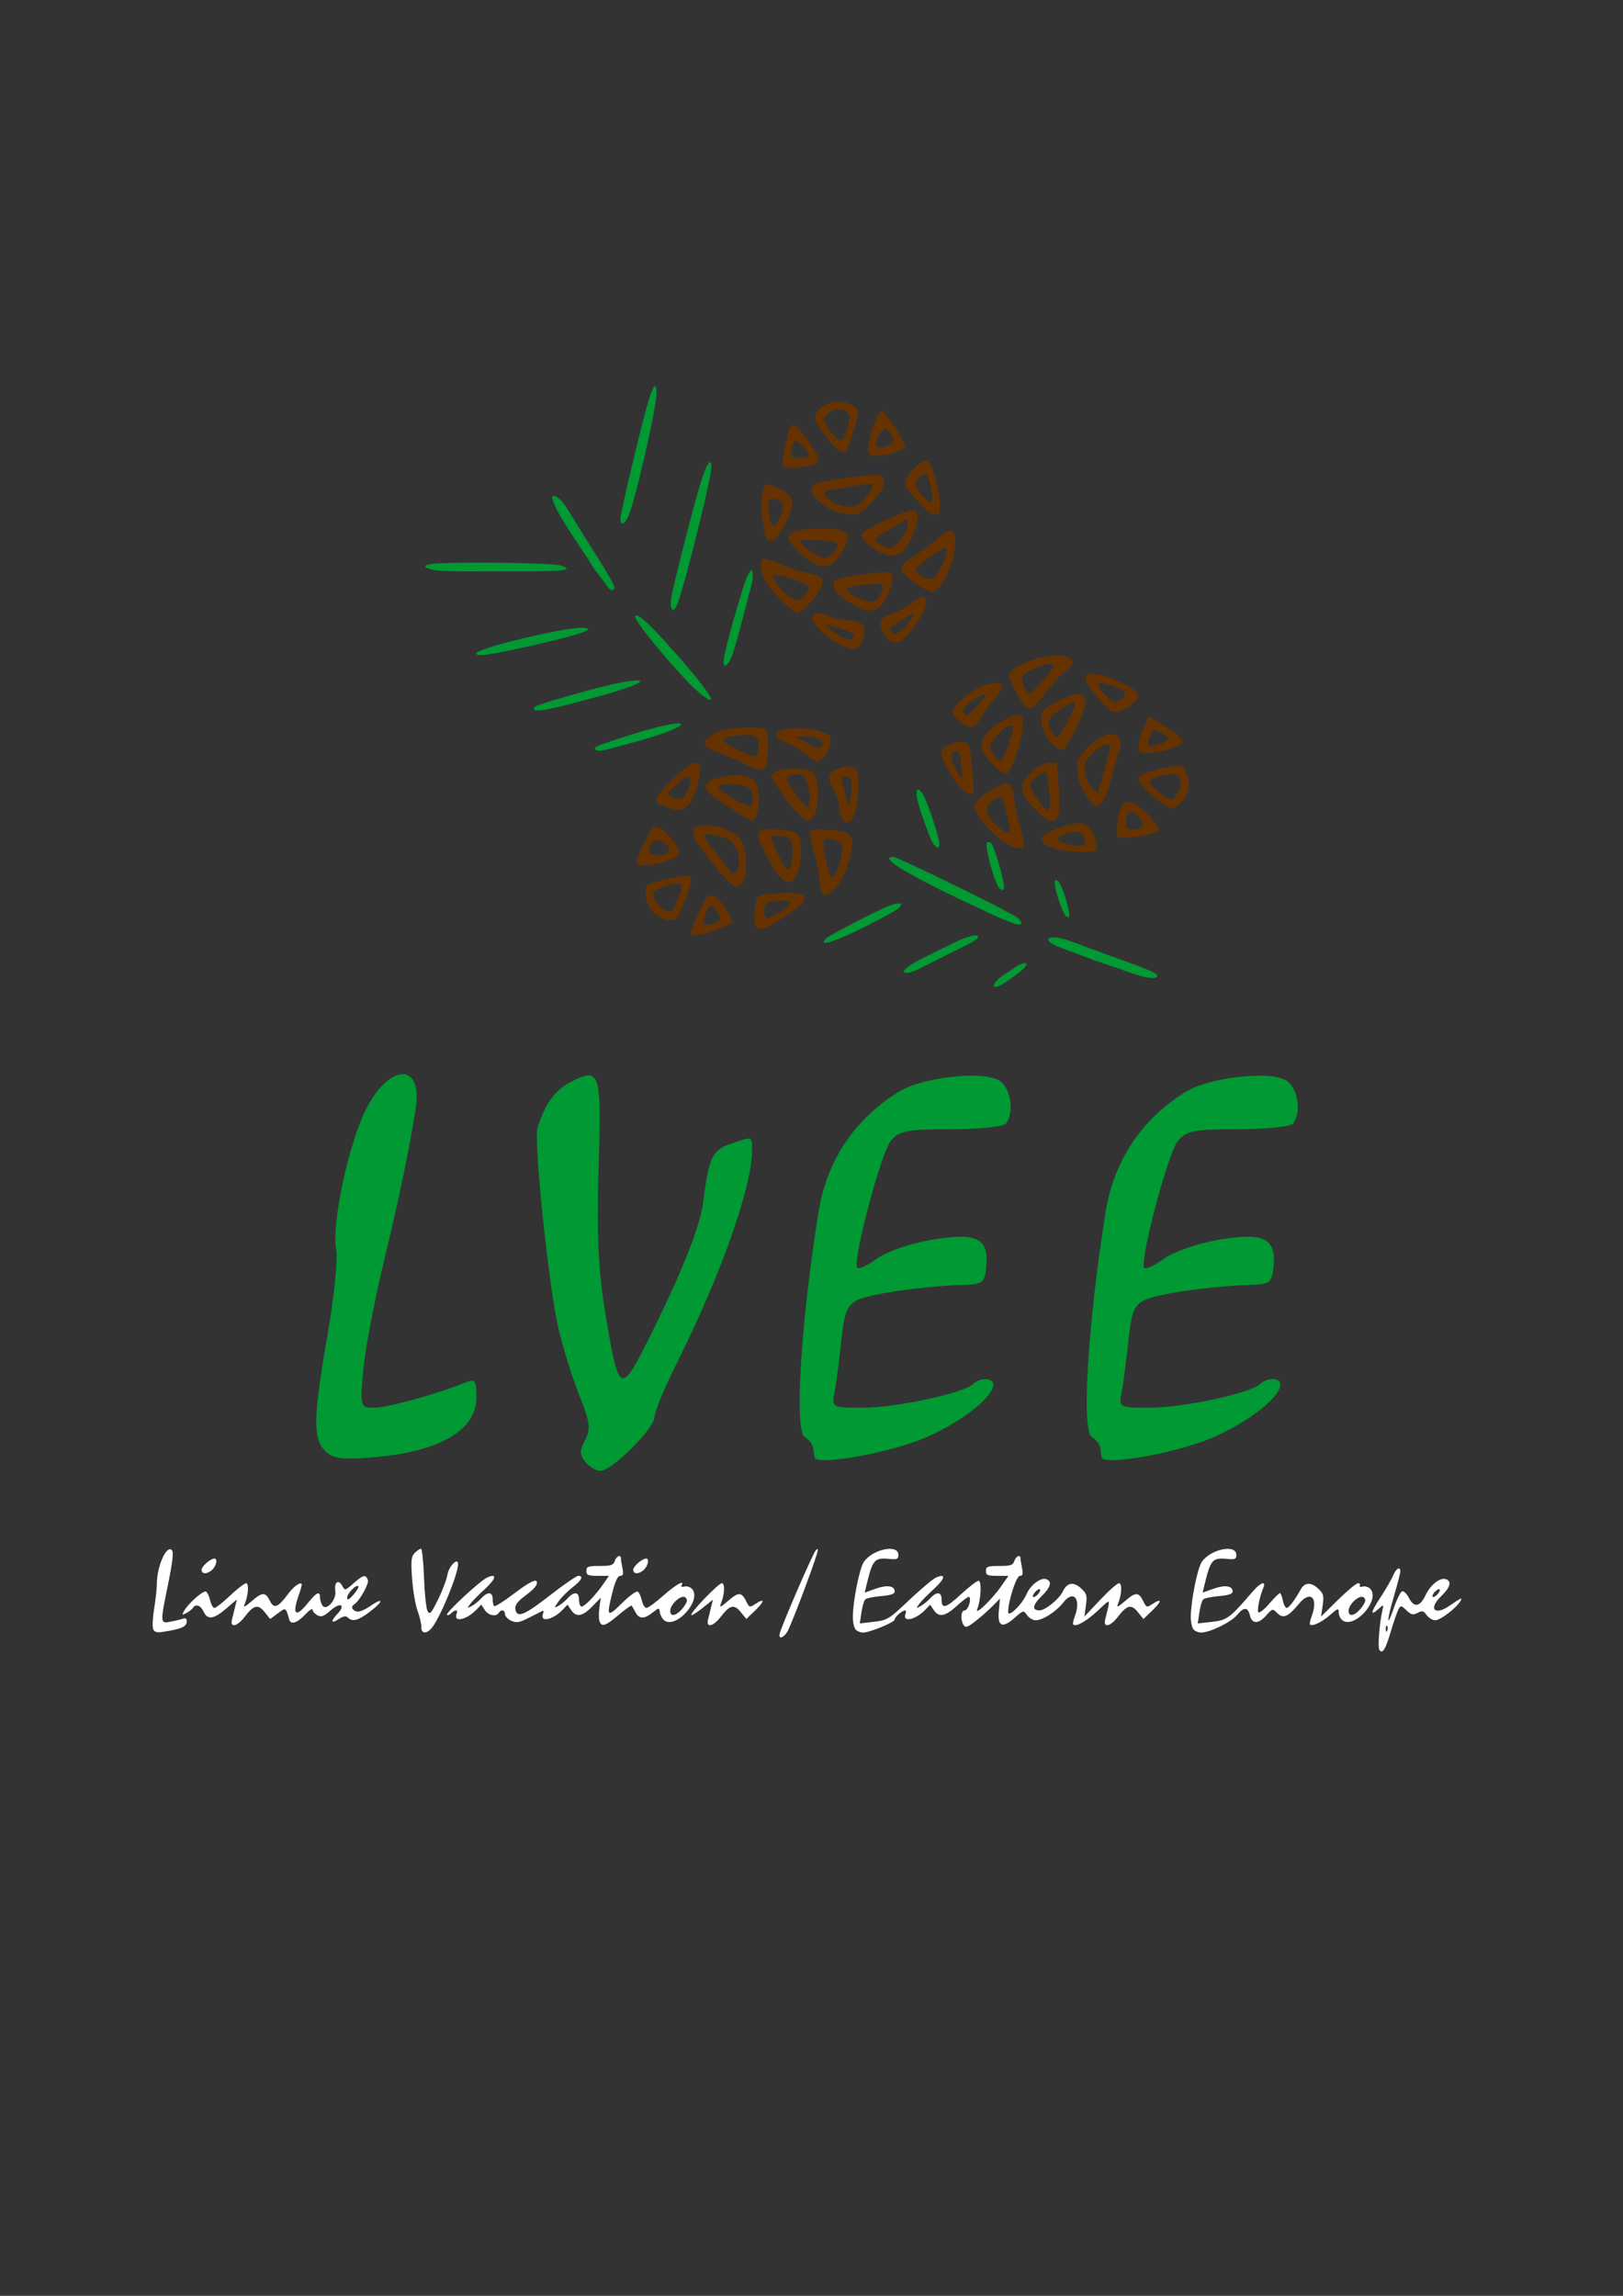 <?xml version="1.0" encoding="UTF-8" standalone="no"?>
<!-- Created with Inkscape (http://www.inkscape.org/) -->

<svg
   xmlns:dc="http://purl.org/dc/elements/1.1/"
   xmlns:cc="http://creativecommons.org/ns#"
   xmlns:rdf="http://www.w3.org/1999/02/22-rdf-syntax-ns#"
   xmlns:svg="http://www.w3.org/2000/svg"
   xmlns="http://www.w3.org/2000/svg"
   xmlns:sodipodi="http://sodipodi.sourceforge.net/DTD/sodipodi-0.dtd"
   xmlns:inkscape="http://www.inkscape.org/namespaces/inkscape"
   id="svg3904"
   sodipodi:version="0.32"
   inkscape:version="0.48.5 r10040"
   width="744.094"
   height="1052.362"
   version="1.0"
   sodipodi:docname="white.svg"
   inkscape:output_extension="org.inkscape.output.svg.inkscape"
   inkscape:export-filename="/src_install/lvee/2008/logo2008.png"
   inkscape:export-xdpi="303.60001"
   inkscape:export-ydpi="303.60001">
  <rect width="100%" height="100%" fill="#333333" stroke="none"/>
  <defs
     id="defs3907">
    <inkscape:perspective
       sodipodi:type="inkscape:persp3d"
       inkscape:vp_x="0 : 526.18109 : 1"
       inkscape:vp_y="0 : 1000 : 0"
       inkscape:vp_z="744.09448 : 526.18109 : 1"
       inkscape:persp3d-origin="372.04724 : 350.78739 : 1"
       id="perspective2954" />
    <inkscape:perspective
       sodipodi:type="inkscape:persp3d"
       inkscape:vp_x="0 : 526.18109 : 1"
       inkscape:vp_y="0 : 1000 : 0"
       inkscape:vp_z="744.09448 : 526.18109 : 1"
       inkscape:persp3d-origin="372.04724 : 350.78739 : 1"
       id="perspective2464" />
    <inkscape:perspective
       id="perspective3853"
       inkscape:persp3d-origin="372.04724 : 350.78739 : 1"
       inkscape:vp_z="744.09448 : 526.18109 : 1"
       inkscape:vp_y="0 : 1000 : 0"
       inkscape:vp_x="0 : 526.18109 : 1"
       sodipodi:type="inkscape:persp3d" />
    <inkscape:perspective
       sodipodi:type="inkscape:persp3d"
       inkscape:vp_x="0 : 526.18109 : 1"
       inkscape:vp_y="0 : 1000 : 0"
       inkscape:vp_z="744.09448 : 526.18109 : 1"
       inkscape:persp3d-origin="372.04724 : 350.78739 : 1"
       id="perspective4938" />
    <inkscape:perspective
       id="perspective4936"
       inkscape:persp3d-origin="372.04724 : 350.78739 : 1"
       inkscape:vp_z="744.09448 : 526.18109 : 1"
       inkscape:vp_y="0 : 1000 : 0"
       inkscape:vp_x="0 : 526.18109 : 1"
       sodipodi:type="inkscape:persp3d" />
    <inkscape:perspective
       id="perspective2433"
       inkscape:persp3d-origin="372.04724 : 350.78739 : 1"
       inkscape:vp_z="744.09448 : 526.18109 : 1"
       inkscape:vp_y="0 : 1000 : 0"
       inkscape:vp_x="0 : 526.18109 : 1"
       sodipodi:type="inkscape:persp3d" />
    <inkscape:perspective
       id="perspective2509"
       inkscape:persp3d-origin="372.04724 : 350.78739 : 1"
       inkscape:vp_z="744.09448 : 526.18109 : 1"
       inkscape:vp_y="0 : 1000 : 0"
       inkscape:vp_x="0 : 526.18109 : 1"
       sodipodi:type="inkscape:persp3d" />
  </defs>
  <sodipodi:namedview
     inkscape:window-height="997"
     inkscape:window-width="1400"
     inkscape:pageshadow="2"
     inkscape:pageopacity="0.0"
     guidetolerance="10.0"
     gridtolerance="10.0"
     objecttolerance="10.0"
     borderopacity="1.0"
     bordercolor="#666666"
     pagecolor="#ffffff"
     id="base"
     inkscape:zoom="1.03"
     inkscape:cx="316.51242"
     inkscape:cy="634.59085"
     inkscape:window-x="0"
     inkscape:window-y="31"
     inkscape:current-layer="svg3904"
     width="744.094px"
     height="1052.362px"
     showgrid="false"
     inkscape:window-maximized="1" />
  <g
     id="g6582">
    <path
       sodipodi:nodetypes="cssscccscccsssccccsccsssccssccssccccsssccssccssccssccsssccssccsssccsssssccsssccsssc"
       style="fill:#009933;fill-opacity:1"
       d="m 414.181,445.527 c 1.316,-2.739 5.775,-4.844 22.416,-13.004 11.832,-5.802 13.318,-3.597 10.866,-1.876 -3.113,2.185 -2.78,1.644 -22.326,11.561 -7.087,3.595 -8.875,4.346 -10.956,3.319 z m 44.953,2.132 c 1.042,-0.843 6.501,-4.336 7.656,-5.136 3.809,-1.837 4.385,-1.036 3.312,0.518 -1.485,2.152 -7.323,6.057 -10.186,7.911 -4.908,3.051 -6.24,0.781 -0.782,-3.293 z m 57.99,-2.199 c -32.214,-11.186 1.707,0.999 -31.753,-11.419 -8.082,-2.999 -5.96,-6.999 7.172,-2.009 23.881,9.075 38.033,13.206 38.033,15.239 0,1.056 -2.271,2.314 -13.453,-1.812 z M 378.856,430.009 c 2.193,-1.625 26.839,-14.798 31.56,-15.71 4.218,-0.624 2.513,0.757 1.907,1.757 -1.651,1.739 -18.09,9.96 -22.003,11.765 -9.257,4.272 -15.25,6.064 -11.464,2.188 z m 73.821,-11.842 c -35.306,-16.371 -50.629,-25.407 -43.086,-25.407 1.961,0 54.581,25.796 56.899,27.894 0.96,0.869 1.745,1.949 1.745,2.401 0,1.75 -3.852,0.54 -15.558,-4.888 z m 36.272,2.012 c -1.525,-0.821 -5.349,-12.11 -5.388,-15.264 -0.031,-2.641 2.125,-2.75 5.014,7.075 1.887,6.417 2.355,9.43 0.374,8.188 z m -31.164,-13.465 c -2.792,-5.049 -4.878,-14.671 -5.393,-18.003 -0.611,-3.947 1.786,-2.716 2.352,-1.731 1.245,2.164 5.925,16.748 5.527,20.191 -0.284,1.217 -0.5,0.813 -1.054,0.679 -0.477,-0.154 -1.022,-0.848 -1.432,-1.136 z m -31.081,-22.136 c -2.783,-7.071 -6.515,-17.588 -6.515,-20.291 0,-2.916 0.918,-3.267 2.854,-0.312 1.843,2.812 6.489,16.461 7.466,21.575 0.827,4.327 -1.466,3.979 -3.805,-0.971 z M 273.244,343.763 c -1.906,-1.184 0.965,-2.03 8.016,-4.397 39.909,-13.396 39.732,-7.047 8.001,1.222 -5.962,1.554 -15.489,4.716 -16.017,3.175 z m -28.424,-19.295 c 0.459,-1.378 12.855,-4.58 19.449,-6.494 33.24,-9.648 42.372,-7.151 5.354,2.544 -9.306,2.437 -26.215,7.42 -24.804,3.95 z m 75.514,-7.149 c -7.695,-6.429 -29.076,-31.798 -29.076,-34.499 0,-3.244 7.899,4.26 23.093,21.939 12.685,14.76 15.376,20.408 5.982,12.561 z m 11.88,-17.237 c 2.779,-12.743 8.846,-32.31 9.918,-34.814 3.724,-8.701 3.184,-0.188 2.605,2.056 -6.532,25.289 -8.604,33.285 -10.491,36.11 -1.983,2.968 -3.174,2.243 -2.032,-3.352 z m -113.886,-0.593 c 0,-2.187 39.383,-11.769 48.134,-11.711 9.567,0.064 -2.849,4.02 -31.924,10.171 -12.28,2.598 -16.21,2.972 -16.21,1.54 z m 89.346,-25.139 c 0.771,-4.82 8.666,-36.434 12.989,-51.263 3.208,-11.005 6.007,-14.769 5.353,-7.605 -0.545,5.962 -12.287,53.811 -15.633,61.843 -1.84,4.417 -3.445,1.629 -2.709,-2.975 z m -29.001,-5.299 c -14.621,-20.07 5.67,9.524 -17.022,-24.829 -9.144,-13.842 -10.573,-19.665 -5.549,-15.797 1.802,1.388 1.857,1.112 9.435,13.614 3.33,5.494 8.588,13.576 11.159,17.854 4.519,7.522 6.083,10.345 4.427,10.345 -0.435,0 -0.686,1.228 -2.45,-1.188 z m -78.821,-7.585 c -9.489,-1.867 -2.733,-3.093 0.747,-3.244 17.289,-0.745 53.09,-0.101 56.383,0.965 6.906,2.235 1.577,2.827 -22.419,2.695 -14.574,-0.08 -25.134,0.347 -34.711,-0.416 z m 84.6,-23.807 c 0,-2.666 9.469,-42.428 12.794,-53.721 2.223,-7.55 3.737,-9.082 3.737,-3.78 0,7.033 -10.189,51.336 -13.101,56.969 -1.86,3.597 -3.429,3.841 -3.429,0.533 z"
       id="path3857"
       inkscape:connector-curvature="0" />
    <path
       id="path2468"
       d="m 316.783,427.886 c 0,-1.798 5.82,-15.09 7.221,-16.49 1.167,-1.167 1.944,-1.237 3.883,-0.354 2.62,1.194 8.73,10.912 7.582,12.06 -0.385,0.385 -3.662,1.815 -7.284,3.178 -6.694,2.52 -11.402,3.183 -11.402,1.607 z m 12.083,-5.276 c 1.654,-1.21 1.664,-1.469 0.161,-4.376 -0.879,-1.699 -2.2,-3.09 -2.936,-3.09 -1.283,0 -3.474,4.692 -3.474,7.438 0,1.684 3.96,1.701 6.249,0.028 z m 17.679,1.693 c -1.093,-2.849 -0.602,-10.716 0.789,-12.619 1.167,-1.596 2.835,-1.94 10.822,-2.229 9.566,-0.346 11.644,0.321 10.477,3.359 -1.123,2.925 -16.712,13.026 -20.104,13.026 -0.766,0 -1.659,-0.692 -1.984,-1.538 z m 11.275,-6.367 c 2.609,-1.674 4.573,-3.534 4.364,-4.133 -0.57,-1.639 -9.217,-1.226 -10.967,0.524 -1.624,1.624 -0.994,6.653 0.834,6.653 0.564,0 3.159,-1.37 5.768,-3.044 z m -55.431,2.389 c -3.76,-1.853 -6.002,-5.69 -6.3,-10.782 -0.209,-3.575 -0.127,-3.665 4.89,-5.329 2.806,-0.931 7.51,-1.976 10.453,-2.322 5.244,-0.616 5.351,-0.58 5.351,1.835 0,3.106 -5.328,16.331 -7.009,17.397 -1.857,1.178 -3.796,0.968 -7.384,-0.8 z m 8.464,-8.447 c 3.087,-7.234 2.22,-8.198 -5.255,-5.842 -3.064,0.966 -5.775,2.29 -6.026,2.943 -1.171,3.052 4.894,9.722 7.957,8.75 0.526,-0.167 2.022,-2.8 3.324,-5.85 z m 65.784,-2.81 c -0.205,-0.669 -0.618,-3.595 -0.918,-6.504 -0.299,-2.909 -1.487,-8.463 -2.638,-12.343 -2.93,-9.87 -2.53,-10.488 6.356,-9.816 9.203,0.696 11.249,1.771 11.249,5.912 0,4.191 -2.588,12.884 -5.109,17.159 -3.317,5.625 -8.024,8.569 -8.939,5.591 z m 8.621,-14.34 c 1.934,-6.893 1.15,-9.173 -3.472,-10.097 -4.82,-0.964 -5.305,0.333 -3.317,8.865 0.968,4.152 1.963,7.899 2.212,8.326 0.961,1.648 3.019,-1.541 4.577,-7.094 z m -57.549,2.167 c -8.518,-10.509 -9.954,-12.773 -9.954,-15.701 0,-3.949 9.664,-3.838 17.571,0.202 4.983,2.546 6.555,6.038 6.665,14.815 0.081,6.414 -1.684,10.184 -4.768,10.184 -1.122,0 -4.754,-3.627 -9.514,-9.499 z m 10.506,1.647 c 1.484,-2.774 0.251,-9.206 -2.344,-12.223 -2.322,-2.699 -10.951,-4.982 -12.6,-3.333 -0.57,0.57 0.716,2.858 3.422,6.083 2.385,2.843 5.318,6.592 6.517,8.33 2.543,3.685 3.524,3.909 5.004,1.143 z m 19.736,3.719 c -2.413,-2.698 -5.648,-8.053 -8.755,-14.494 -3.289,-6.818 -2.227,-7.936 7.083,-7.466 9.977,0.504 11.432,1.981 10.849,11.021 -0.731,11.35 -4.641,16.011 -9.177,10.94 z m 5.308,-10.107 c 0.215,-4.472 -0.105,-6.346 -1.285,-7.526 -1.869,-1.869 -8.235,-2.144 -8.248,-0.356 -0.005,0.669 1.417,4.15 3.16,7.737 4.078,8.392 5.974,8.435 6.373,0.146 z m -71.262,3.559 c -0.764,-1.237 5.611,-14.755 7.825,-16.593 2.431,-2.017 13.066,9.622 11.299,12.366 -2.159,3.352 -17.561,6.756 -19.124,4.227 z m 14.769,-5.515 c 0.684,-1.783 -2.796,-5.197 -5.298,-5.197 -1.816,0 -4.059,2.792 -4.101,5.105 -0.044,2.401 8.481,2.484 9.4,0.092 z m 178.732,-0.913 c -10.828,-2.655 -10.547,-5.979 0.847,-10.001 8.602,-3.037 12.079,-2.56 14.425,1.979 1.011,1.955 1.925,4.799 2.033,6.321 0.194,2.737 0.133,2.768 -5.639,2.949 -3.209,0.1 -8.459,-0.461 -11.666,-1.248 z m 12.152,-2.889 c 0,-4.809 -3.483,-6.342 -9.579,-4.217 -4.115,1.434 -3.865,3.388 0.584,4.57 5.74,1.525 8.995,1.397 8.995,-0.353 z m -37.036,-0.344 c -4.651,-2.922 -10.771,-9.393 -13.118,-13.871 -1.253,-2.392 -1.174,-2.838 0.952,-5.348 1.276,-1.506 4.729,-4.032 7.673,-5.613 6.694,-3.594 7.955,-2.823 8.889,5.429 0.369,3.259 1.513,8.612 2.542,11.896 1.029,3.283 1.877,6.954 1.884,8.158 0.018,3.08 -3.271,2.837 -8.823,-0.651 z m 2.228,-4.941 c 0.575,-1.403 -2.49,-14.635 -3.604,-15.56 -1.983,-1.645 -7.765,3.783 -6.908,6.484 1.431,4.51 9.522,11.494 10.512,9.076 z m 49.393,-1.976 c 0,-5.806 2.192,-11.638 4.374,-11.638 2.843,0 7.024,2.798 11.098,7.426 2.215,2.516 3.873,5.047 3.686,5.624 -0.41,1.26 -9.266,3.256 -15.026,3.387 l -4.133,0.094 0,-4.893 z m 11.518,-0.273 c 0.801,-0.966 0.349,-2.055 -1.856,-4.469 -2.39,-2.617 -3.174,-2.979 -4.344,-2.008 -1.448,1.202 -1.966,5.919 -0.78,7.105 1.128,1.128 5.877,0.701 6.98,-0.628 z m -137.927,-4.064 c -0.536,-1.411 -0.975,-3.633 -0.975,-4.938 0,-1.305 -1.094,-4.64 -2.431,-7.412 -2.985,-6.188 -3.012,-7.18 -0.243,-8.933 3.828,-2.424 8.075,-2.843 9.938,-0.981 1.382,1.382 1.609,3.108 1.315,10.018 -0.376,8.85 -2.111,13.94 -4.937,14.485 -1.1,0.212 -2.032,-0.571 -2.667,-2.239 z m 4.656,-15.566 c -0.211,-2.178 -0.837,-2.996 -2.47,-3.228 -2.457,-0.349 -2.529,-0.09 -1.304,4.687 0.48,1.872 1.197,4.716 1.593,6.321 l 0.721,2.917 0.872,-3.89 c 0.479,-2.139 0.745,-5.202 0.589,-6.807 z m -53.279,12.637 c -12.428,-8.241 -13.614,-9.21 -13.614,-11.135 0,-2.539 2.806,-3.924 10.068,-4.971 10.648,-1.535 14.242,1.177 14.242,10.744 0,5.551 -1.375,9.781 -3.136,9.647 -0.682,-0.052 -4.084,-1.981 -7.56,-4.286 z m 7.764,-5.587 c -0.008,-1.738 -0.392,-3.756 -0.854,-4.485 -1.763,-2.782 -14.748,-3.44 -14.65,-0.742 0.049,1.361 11.496,8.267 13.817,8.336 1.285,0.038 1.698,-0.723 1.687,-3.11 z m 20.869,6.575 c -4.722,-5.007 -12.102,-15.537 -12.102,-17.268 0,-3.627 15.867,-4.73 19.258,-1.339 2.089,2.089 2.681,12.558 0.996,17.61 -1.723,5.166 -3.962,5.44 -8.152,0.997 z m 5.401,-7.392 c 0,-2.125 -0.645,-5.408 -1.434,-7.296 -1.324,-3.169 -1.715,-3.409 -5.097,-3.129 -2.337,0.193 -3.764,0.839 -3.943,1.784 -0.353,1.866 8.41,13.78 9.596,13.047 0.483,-0.298 0.878,-2.281 0.878,-4.406 z m 103.405,5.491 c -5.784,-5.972 -7.138,-9.428 -5.099,-13.018 2.24,-3.942 8.134,-8.105 11.718,-8.274 l 3.261,-0.154 0.725,9.238 c 0.399,5.081 0.482,11.098 0.184,13.371 -0.482,3.678 -0.824,4.133 -3.101,4.133 -1.823,0 -4.035,-1.523 -7.688,-5.295 z m 6.687,-5.002 c -0.472,-8.179 -1.305,-12.069 -2.585,-12.069 -1.564,0 -6.377,4.416 -6.377,5.852 0,2.884 6.454,11.933 8.111,11.374 0.703,-0.237 1.023,-2.179 0.851,-5.157 z m -175.729,3.948 c -2.139,-0.771 -3.999,-1.408 -4.133,-1.416 -0.134,-0.008 -0.244,-0.999 -0.245,-2.203 -0.002,-1.458 2.425,-4.501 7.269,-9.118 7.935,-7.564 10.694,-8.976 12.165,-6.228 1.442,2.695 -2.369,15.548 -5.416,18.263 -2.834,2.526 -4.282,2.631 -9.64,0.701 z m 8.715,-5.614 c 0.807,-1.231 1.747,-3.638 2.089,-5.348 0.851,-4.255 -0.939,-4.016 -6.428,0.86 -4.203,3.733 -4.301,3.943 -2.488,5.307 2.715,2.043 5.143,1.752 6.828,-0.818 z m 215.27,1.498 c -6.344,-5.313 -8.517,-8.481 -6.916,-10.082 1.369,-1.369 13.503,-4.736 17.066,-4.736 2.241,0 3.018,0.654 4.232,3.561 0.918,2.198 1.257,4.792 0.884,6.778 -0.777,4.143 -4.962,9.112 -7.663,9.098 -1.156,-0.006 -4.577,-2.085 -7.604,-4.619 z m 10.511,-2.56 c 2.152,-4.512 1.154,-8.368 -2.166,-8.368 -4.996,0 -11.216,2.126 -10.908,3.728 0.353,1.834 8.121,7.941 10.101,7.941 0.769,0 2.107,-1.485 2.973,-3.301 z m -40.218,4.03 c -3.131,-3.425 -5.199,-8.188 -5.816,-13.4 -0.497,-4.197 -0.239,-5.218 2.097,-8.28 6.033,-7.909 14.734,-11.576 17.077,-7.197 0.825,1.542 0.636,3.368 -0.831,8.022 -1.045,3.314 -2.671,9.046 -3.613,12.737 -1.562,6.116 -4.046,10.305 -6.111,10.305 -0.442,0 -1.703,-0.985 -2.803,-2.188 z m 6.15,-13.125 c 1.224,-4.681 2.516,-9.496 2.871,-10.699 1.06,-3.591 -2.955,-2.739 -7.626,1.619 -3.565,3.325 -4.068,4.308 -3.977,7.767 0.071,2.701 0.948,5.067 2.758,7.44 1.46,1.914 2.901,3.233 3.202,2.932 0.301,-0.301 1.549,-4.377 2.773,-9.059 z m -65.127,7.523 c -3.513,-3.085 -9.375,-13.477 -9.375,-16.621 0,-3.829 9.892,-6.653 12.42,-3.546 0.544,0.669 1.24,4.716 1.547,8.995 0.307,4.279 0.681,9.049 0.832,10.601 0.382,3.933 -1.383,4.119 -5.423,0.571 z m -0.208,-11.607 c -0.607,-5.368 -0.89,-5.957 -2.734,-5.694 -1.629,0.232 -1.995,0.869 -1.762,3.059 0.271,2.547 4.137,9.657 4.859,8.936 0.173,-0.173 0.01,-3.009 -0.363,-6.301 z m 14.729,0.557 c -7.801,-7.801 -7.232,-12.502 2.287,-18.891 4.168,-2.797 7.062,-4.085 8.743,-3.89 2.353,0.274 2.502,0.6 2.351,5.154 -0.222,6.668 -5.169,21.3 -7.336,21.7 -0.954,0.176 -3.532,-1.562 -6.044,-4.074 z m 6.835,-8.923 c 2.676,-8.073 2.782,-9.189 0.873,-9.189 -2.241,0 -9.238,7.501 -9.238,9.904 0,2.323 3.702,6.851 5.194,6.354 0.512,-0.171 1.939,-3.352 3.171,-7.069 z m -121.65,8.101 c -3.209,-1.67 -8.46,-3.947 -11.669,-5.06 -7.414,-2.571 -7.803,-4.785 -1.459,-8.287 3.547,-1.958 6.093,-2.49 13.446,-2.812 6.132,-0.269 9.439,-0.028 10.21,0.744 1.195,1.196 1.323,12.962 0.18,16.561 -0.878,2.767 -3.791,2.455 -10.709,-1.146 z m 7.106,-7.334 c 0.263,-3.634 0.01,-4.237 -2.12,-5.047 -3.377,-1.284 -14.224,0.167 -14.224,1.903 0,1.241 12.71,7.765 14.586,7.487 0.976,-0.145 1.558,-1.581 1.758,-4.343 z m 21.343,3.011 c -2.417,-1.96 -6.302,-4.268 -8.634,-5.13 -5.507,-2.034 -6.008,-4.352 -1.28,-5.913 4.145,-1.368 13.635,-0.582 18.744,1.553 3.12,1.304 3.293,1.613 2.754,4.93 -0.585,3.603 -3.943,8.123 -6.035,8.123 -0.635,0 -3.132,-1.604 -5.549,-3.564 z m 7.843,-4.537 c 0.401,-2.07 -3.878,-3.764 -8.524,-3.373 l -3.458,0.291 4.862,2.626 c 5.282,2.853 6.639,2.94 7.121,0.456 z m 145.709,3.562 c -1.308,-1.308 -0.569,-5.803 1.786,-10.861 l 2.415,-5.188 3.653,2.202 c 7.776,4.689 11.978,8.117 11.703,9.547 -0.536,2.785 -17.37,6.486 -19.557,4.299 z m 9.206,-3.395 c 2.068,-0.619 3.759,-1.702 3.759,-2.406 0,-1.083 -4.655,-4.247 -6.247,-4.247 -0.983,0 -3.55,5.902 -2.973,6.835 0.734,1.188 0.906,1.182 5.461,-0.182 z m -48.127,1.061 c -5.582,-4.391 -8.173,-13.639 -4.773,-17.039 2.59,-2.59 13.52,-7.39 16.021,-7.035 4.031,0.572 3.427,5.82 -1.878,16.313 -2.555,5.055 -5.119,9.333 -5.697,9.507 -0.578,0.174 -2.231,-0.611 -3.674,-1.746 z m 5.646,-11.354 c 5.188,-9.77 4.747,-10.812 -2.606,-6.149 -6.894,4.372 -7.648,7.115 -3.424,12.453 1.392,1.758 2.195,0.918 6.03,-6.304 z m -46.624,1.752 c -1.07,-0.449 -2.967,-1.917 -4.216,-3.262 -2.715,-2.924 -2.112,-4.603 3.386,-9.43 10.177,-8.935 23.255,-9.096 14.658,-0.18 -1.897,1.968 -4.721,5.766 -6.276,8.44 -2.929,5.039 -4.254,5.816 -7.552,4.432 z m 9.204,-14.456 c -1.009,-0.38 -7.83,3.893 -9.581,6.002 -1.07,1.289 -1.087,1.872 -0.087,3.077 1.068,1.287 1.849,0.801 5.849,-3.647 2.539,-2.823 4.257,-5.267 3.819,-5.433 z m 52.187,2.619 c -5.708,-6.308 -7.606,-10.242 -5.554,-11.51 3.477,-2.149 22.682,5.529 23.218,9.282 0.347,2.427 -5.05,6.938 -9.322,7.792 -2.487,0.497 -3.42,-0.125 -8.342,-5.565 z m 10.511,-0.799 c 2.229,-2.463 1.49,-3.445 -4.008,-5.318 -8.008,-2.728 -9.001,-1.816 -4.101,3.765 3.404,3.877 5.622,4.302 8.109,1.554 z m -45.94,2.127 c -2.698,-3.83 -6.028,-10.617 -6.028,-12.289 0,-5.228 21.073,-11.668 27.291,-8.341 2.816,1.507 2.296,3.364 -1.867,6.66 -2.061,1.633 -5.647,5.498 -7.969,8.59 -6.797,9.052 -8.331,9.774 -11.427,5.379 z m 9.435,-9.856 c 2.727,-3.148 4.958,-6.268 4.958,-6.934 0,-3.018 -13.831,1.965 -14.429,5.198 -0.452,2.443 1.746,7.459 3.268,7.459 0.684,0 3.476,-2.575 6.203,-5.723 z m -93.195,-16.835 c -5.773,-2.857 -12.973,-9.821 -12.535,-12.122 0.446,-2.341 3.848,-2.759 7.419,-0.913 1.57,0.812 5.321,1.661 8.335,1.888 8.344,0.626 9.924,2.87 6.982,9.913 -1.698,4.064 -3.936,4.335 -10.201,1.234 z m 6.525,-3.742 c 0.203,-1.053 -1.554,-2.08 -6.066,-3.547 -3.493,-1.136 -6.352,-1.708 -6.352,-1.272 0,1.298 9.053,6.895 10.655,6.586 0.813,-0.157 1.606,-0.952 1.763,-1.767 z m 14.92,0.452 c -4.427,-5.628 -3.509,-8.989 2.977,-10.904 2.337,-0.69 6.174,-2.778 8.528,-4.641 2.354,-1.863 4.751,-3.231 5.327,-3.042 3.408,1.12 -0.014,9.644 -6.957,17.33 -4.027,4.457 -7.054,4.842 -9.874,1.257 z m 7.245,-3.102 c 2.204,-1.845 5.655,-6.983 5.078,-7.56 -0.2,-0.2 -2.313,0.93 -4.697,2.511 -2.383,1.581 -4.74,3.012 -5.237,3.18 -1.3,0.44 0.117,3.597 1.603,3.571 0.685,-0.012 2.149,-0.778 3.253,-1.702 z m -54.554,-12.983 c -2.897,-2.74 -6.372,-6.866 -7.721,-9.168 -2.442,-4.167 -3.245,-9.556 -1.577,-10.586 0.482,-0.298 3.873,0.722 7.536,2.266 3.663,1.544 8.192,3.106 10.064,3.471 7.606,1.482 9.724,2.536 9.724,4.844 0,3.342 -8.733,14.156 -11.432,14.156 -0.729,0 -3.697,-2.242 -6.594,-4.982 z m 10.202,-3.447 c 1.123,-1.427 1.894,-3.068 1.713,-3.647 -0.38,-1.212 -11.758,-5.25 -15.094,-5.356 -2.239,-0.071 -2.24,-0.066 -0.486,2.941 2.339,4.012 7.697,8.657 9.985,8.657 1.012,0 2.759,-1.168 3.882,-2.595 z m 22.41,4.946 c -9.196,-5.229 -12.157,-10.225 -7.182,-12.116 3.182,-1.21 21.828,-3.667 23.47,-3.092 1.756,0.614 1.457,4.94 -0.665,9.612 -3.856,8.492 -7.952,9.959 -15.623,5.597 z m 9.194,-1.982 c 2.203,-0.845 4.836,-6.175 3.641,-7.37 -1.301,-1.301 -15.969,0.337 -16.466,1.839 -0.386,1.168 3.976,3.854 8.486,5.226 1.341,0.408 2.511,0.779 2.601,0.825 0.09,0.046 0.872,-0.188 1.738,-0.52 z m 22.409,-5.893 c -1.604,-0.856 -4.581,-2.863 -6.615,-4.459 -4.999,-3.923 -4.521,-6.082 2.239,-10.105 2.942,-1.75 7.65,-5.198 10.463,-7.661 6.848,-5.996 8.504,-5.605 8.482,2.005 -0.024,8.299 -6.597,21.949 -10.506,21.817 -0.63,-0.021 -2.459,-0.74 -4.063,-1.596 z m 7.096,-7.36 c 2.345,-3.888 4.489,-10.376 3.692,-11.172 -0.882,-0.882 -14.191,8.501 -14.191,10.005 0,1.761 3.83,4.328 6.458,4.328 1.37,0 2.819,-1.133 4.042,-3.16 z m -61.263,-6.859 c -10.654,-8.685 -9.957,-12.041 2.68,-12.907 10.423,-0.714 16.384,0.42 16.783,3.192 0.369,2.565 -2.093,7.629 -5.457,11.225 -3.788,4.049 -7.704,3.626 -14.005,-1.511 z m 12.802,-1.833 c 3.915,-4.202 2.777,-5.319 -6.034,-5.923 -4.409,-0.302 -8.223,-0.344 -8.474,-0.092 -1.552,1.552 7.189,8.092 10.862,8.127 0.915,0.009 2.556,-0.942 3.647,-2.112 z m 20.686,-0.899 c -4.562,-2.258 -8.188,-6.174 -7.383,-7.974 0.755,-1.688 19.089,-10.446 22.355,-10.679 3.741,-0.267 4.109,2.582 1.302,10.089 -3.93,10.508 -8.01,12.655 -16.274,8.564 z m 9.633,-4.419 c 2.954,-3.363 4.97,-8.257 3.859,-9.368 -0.728,-0.728 -1.54,-0.584 -2.757,0.487 -0.949,0.836 -4.022,2.67 -6.83,4.077 -2.808,1.407 -5.105,3.153 -5.105,3.879 0,0.726 1.402,2 3.115,2.829 3.307,1.602 5.007,1.182 7.718,-1.905 z m -60.809,-1.14 c -0.274,-0.444 -0.988,-3.835 -1.586,-7.536 -1.221,-7.56 -0.498,-16.531 1.392,-17.257 1.711,-0.657 8.438,2.505 10.671,5.015 2.388,2.685 1.663,6.346 -2.857,14.429 -2.336,4.177 -4.034,6.155 -5.282,6.155 -1.012,0 -2.064,-0.363 -2.338,-0.806 z m 6.278,-10.284 c 2.177,-4.922 1.705,-7.149 -1.697,-8.003 -3.485,-0.875 -4.176,0.437 -3.53,6.699 0.713,6.904 2.547,7.361 5.226,1.304 z m 27.654,-1.685 c -5.622,-1.298 -13.127,-7.045 -13.127,-10.051 0,-3.127 1.75,-3.933 11.669,-5.372 15.284,-2.217 20.322,-2.361 20.999,-0.597 1.059,2.759 -0.48,6.23 -4.72,10.645 -6.308,6.569 -7.61,7.041 -14.821,5.375 z m 8.942,-4.241 c 2.524,-1.768 6.592,-8.129 5.742,-8.979 -0.336,-0.336 -3.339,-0.103 -6.675,0.517 -3.335,0.62 -8.142,1.406 -10.683,1.745 -4.921,0.657 -5.76,1.979 -2.897,4.57 3.969,3.592 10.971,4.628 14.513,2.147 z m 26.707,-0.961 c -3.295,-3.522 -5.987,-7.153 -5.984,-8.07 0.015,-3.83 7.503,-11.589 10.19,-10.558 1.875,0.719 5.338,12.491 5.62,19.102 0.204,4.771 0.009,5.38 -1.804,5.639 -1.447,0.207 -3.756,-1.553 -8.022,-6.113 z m 6.34,-3.726 c -0.317,-2.31 -1.04,-5.422 -1.608,-6.914 -0.969,-2.549 -1.164,-2.627 -3.203,-1.28 -3.399,2.245 -3.273,5.345 0.368,9.103 1.755,1.81 3.601,3.292 4.104,3.292 0.518,0 0.664,-1.819 0.338,-4.2 z m -67.119,-12 c -1.909,-0.541 -1.898,-0.896 0.396,-12.485 1.314,-6.639 2.248,-8.035 4.259,-6.367 2.988,2.48 10.266,12.897 10.266,14.694 0,0.998 -0.799,2.242 -1.777,2.765 -2.2,1.177 -10.72,2.08 -13.144,1.393 z m 10.594,-5.271 c 0.743,-1.202 -4.175,-6.728 -5.988,-6.728 -1.358,0 -2.796,5.26 -1.855,6.783 0.818,1.324 7.017,1.281 7.843,-0.055 z m 27.291,-1.437 c -1.181,-3.077 4.065,-18.905 6.265,-18.905 1.515,0 10.639,14.01 10.639,16.335 0,1.332 -8.895,4.085 -13.2,4.085 -1.931,0 -3.345,-0.578 -3.704,-1.516 z m 10.228,-3.951 c 1.586,-1.435 1.612,-1.827 0.295,-4.376 -0.796,-1.54 -2.081,-2.799 -2.856,-2.799 -1.507,0 -4.376,4.75 -4.376,7.245 0,2.032 4.666,1.985 6.937,-0.07 z m -26.38,0.411 c -2.228,-2.3 -5.156,-6.049 -6.506,-8.331 -2.353,-3.977 -2.387,-4.252 -0.818,-6.645 3.343,-5.102 11.244,-6.391 16.812,-2.742 2.592,1.698 2.508,2.968 -0.903,13.712 -2.736,8.617 -3.688,9.061 -8.585,4.006 z m 6.657,-7.986 c 1.309,-5.363 1.284,-5.824 -0.386,-7.045 -2.555,-1.868 -5.622,-1.615 -8.574,0.707 -2.863,2.252 -2.609,3.337 2.213,9.43 3.499,4.421 5.091,3.691 6.747,-3.092 z"
       style="fill:#663300;fill-opacity:1"
       inkscape:connector-curvature="0" />
    <path
       inkscape:connector-curvature="0"
       id="path2437"
       d="m 184.38,492.382 c -4.858,0.165 -11.516,5.773 -16.894,16.766 -7.967,16.284 -15.507,52.269 -13.361,63.723 0.815,4.348 -0.995,21.985 -3.983,39.185 -6.581,37.883 -6.757,47.331 -1.028,53.06 3.601,3.601 7.72,4.095 22.612,2.826 29.822,-2.541 46.701,-12.42 46.701,-27.301 0,-7.634 -0.691,-8.749 -4.561,-7.13 -12.21,5.107 -36.083,11.755 -42.075,11.755 -6.618,0 -6.681,-0.21 -5.332,-16.445 0.752,-9.049 4.91,-31.236 9.25,-49.334 7.632,-31.827 11.786,-51.869 14.839,-71.111 1.724,-10.869 -1.309,-16.16 -6.167,-15.995 z m 85.05,0.578 c -1.982,0.133 -4.576,1.362 -8.03,3.148 -7.026,3.633 -11.453,9.8 -14.903,20.684 -1.948,6.146 5.108,73.741 9.7,92.951 2.077,8.687 6.35,22.24 9.507,30.127 4.778,11.94 5.166,15.327 2.505,20.299 -2.529,4.726 -2.46,6.825 0.193,10.021 1.843,2.221 4.94,4.047 6.873,4.047 5.173,0 24.796,-19.523 24.796,-24.667 0,-2.428 4.602,-13.543 10.214,-24.731 19.982,-39.84 34.495,-80.856 34.495,-97.255 0,-7.004 0.512,-6.861 -9.957,-3.212 -8.364,2.916 -9.828,6.046 -12.462,26.851 -1.423,11.242 -10.106,32.96 -25.502,63.595 -12.41,24.693 -13.248,24.16 -19.4,-13.297 -3.157,-19.225 -3.946,-36.526 -3.019,-66.357 1.031,-33.192 0.935,-42.602 -5.011,-42.204 z m 176.267,0.128 c -11.336,-0.028 -26.41,2.882 -33.596,7.323 -20.426,12.624 -33.083,31.627 -36.872,55.373 -8.13,50.948 -11.126,99.923 -6.295,102.908 1.943,1.201 3.673,3.446 3.854,4.946 0.181,1.501 0.461,3.467 0.642,4.368 0.836,4.164 36.168,-2.32 52.161,-9.571 16.284,-7.383 29.806,-18.205 29.806,-23.832 0,-3.17 -6.088,-3.256 -9.379,-0.128 -4.371,4.156 -35.285,10.792 -50.298,10.792 -14.372,0 -14.482,-0.007 -13.104,-7.195 0.763,-3.982 2.162,-14.51 3.083,-23.382 1.401,-13.487 2.701,-16.61 7.837,-18.95 6.187,-2.819 30.915,-6.307 48.435,-6.809 8.565,-0.245 9.496,-0.992 10.214,-8.351 1.273,-13.043 -4.395,-15.819 -25.117,-12.269 -9.555,1.637 -20.777,5.494 -24.988,8.608 -4.207,3.11 -8.291,5.006 -9.057,4.24 -2.438,-2.438 10.776,-52.483 15.353,-58.135 3.839,-4.74 7.364,-5.396 27.686,-5.396 12.797,0 24.117,-1.186 25.181,-2.634 4.056,-5.521 2.031,-16.936 -3.533,-19.914 -2.512,-1.344 -6.86,-1.979 -12.012,-1.991 z m 131.622,0 c -11.336,-0.028 -26.41,2.882 -33.596,7.323 -20.426,12.624 -33.083,31.627 -36.872,55.373 -8.13,50.948 -11.126,99.923 -6.295,102.908 1.943,1.201 3.673,3.446 3.854,4.946 0.181,1.501 0.461,3.467 0.642,4.368 0.836,4.164 36.168,-2.32 52.161,-9.571 16.284,-7.383 29.806,-18.205 29.806,-23.832 0,-3.17 -6.088,-3.256 -9.379,-0.128 -4.371,4.156 -35.285,10.792 -50.298,10.792 -14.372,0 -14.482,-0.007 -13.104,-7.195 0.763,-3.982 2.162,-14.51 3.083,-23.382 1.401,-13.487 2.701,-16.61 7.837,-18.95 6.187,-2.819 30.915,-6.307 48.435,-6.809 8.565,-0.245 9.56,-0.992 10.278,-8.351 1.273,-13.043 -4.459,-15.819 -25.181,-12.269 -9.555,1.637 -20.777,5.494 -24.988,8.608 -4.207,3.11 -8.291,5.006 -9.057,4.24 -2.438,-2.438 10.776,-52.483 15.353,-58.135 3.839,-4.74 7.364,-5.396 27.686,-5.396 12.797,0 24.117,-1.186 25.181,-2.634 4.056,-5.521 2.031,-16.936 -3.533,-19.914 -2.512,-1.344 -6.86,-1.979 -12.012,-1.991 z"
       style="fill:#009933;fill-opacity:1" />
    <path
       style="fill:#ffffff;fill-opacity:1"
       d="m 632.357,756.175 c -0.765,-1.238 0.124,-12.479 1.425,-18.004 0.663,-2.817 0.656,-2.819 -1.773,-0.667 -4,3.545 -3.655,1.621 0.971,-5.415 2.397,-3.645 4.965,-8.093 5.707,-9.885 1.372,-3.312 3.356,-4.417 3.313,-1.845 -0.013,0.777 -1.285,5.713 -2.827,10.968 -3.45,11.758 -3.566,15.715 -0.17,5.801 1.368,-3.994 3.087,-7.462 3.819,-7.706 0.732,-0.244 2.154,1.147 3.159,3.091 2.356,4.557 5.057,4.062 7.628,-1.398 2.218,-4.711 6.752,-8.231 9.328,-7.242 2.77,1.063 1.973,3.748 -2.36,7.957 -5.795,5.628 -2.811,8.898 3.89,4.263 5.302,-3.667 6.218,-4.063 5.124,-2.211 -1.902,3.219 -9.224,8.811 -11.537,8.811 -1.282,0 -3.075,-1.062 -3.984,-2.359 -1.403,-2.003 -2.027,-2.159 -4.129,-1.034 -2.086,1.116 -2.89,0.937 -5.1,-1.14 -2.507,-2.355 -2.673,-2.372 -3.729,-0.38 -0.608,1.147 -2.193,5.754 -3.524,10.239 -2.456,8.277 -3.832,10.422 -5.233,8.155 z m 3.566,-10.913 c -0.376,-0.376 -0.643,0.292 -0.594,1.484 0.054,1.317 0.322,1.585 0.683,0.683 0.327,-0.816 0.287,-1.792 -0.089,-2.168 z m 24.197,-16.416 c 0,-0.631 -0.75,-0.508 -1.696,0.277 -0.933,0.774 -1.696,1.917 -1.696,2.539 0,0.631 0.75,0.508 1.696,-0.277 0.933,-0.774 1.696,-1.917 1.696,-2.539 z m -302.556,19.628 c 1.89,-5.954 15.261,-36.711 16.45,-37.839 1.067,-1.012 1.189,-0.672 0.547,1.524 -2.077,7.1 -12.161,33.625 -13.65,35.906 -2.018,3.091 -4.285,3.368 -3.346,0.409 z M 70.204,746.668 c -0.406,-1.059 -0.187,-5.313 0.488,-9.452 0.675,-4.14 1.221,-9.121 1.213,-11.069 -0.031,-8.016 4.385,-18.056 6.866,-15.614 0.87,0.856 0.407,5.188 -1.62,15.14 -3.807,18.694 -3.815,18.588 1.199,17.647 2.221,-0.417 4.766,-1.037 5.655,-1.378 0.972,-0.373 1.616,0.078 1.616,1.13 0,2.588 -2.303,3.625 -11.015,4.96 -2.753,0.422 -3.848,0.083 -4.403,-1.364 z m 122.967,-0.864 c 0.049,-1.399 -0.728,-4.737 -1.726,-7.416 -0.998,-2.679 -2.13,-9.317 -2.516,-14.751 -0.597,-8.416 -0.415,-10.165 1.229,-11.809 1.061,-1.061 2.34,-1.93 2.841,-1.93 0.501,0 1.127,5.98 1.392,13.288 0.265,7.308 1.003,14.214 1.642,15.346 0.996,1.765 1.682,1 4.819,-5.372 2.012,-4.087 3.95,-9.23 4.307,-11.431 0.628,-3.867 4.871,-8.063 4.857,-4.802 -0.021,4.828 -8.427,25.138 -12.187,29.443 -2.41,2.76 -4.762,2.474 -4.657,-0.565 z m 199.151,1.187 c -0.746,-0.746 -1.339,-3.418 -1.318,-5.937 0.062,-7.192 3.009,-21.98 4.979,-24.987 3.894,-5.943 15.903,-8.466 15.903,-3.342 0,1.871 -0.632,2.199 -3.654,1.896 -7.424,-0.743 -8.088,5.5e-4 -11.081,12.417 l -0.724,3.004 4.98,-1.791 c 5.262,-1.892 8.783,-1.387 8.783,1.261 0,1.114 -1.878,1.748 -6.26,2.111 -3.443,0.286 -6.713,0.985 -7.268,1.554 -0.554,0.569 -1.335,3.272 -1.736,6.006 l -0.728,4.971 6.46,-0.759 c 6.162,-0.724 6.904,-1.18 16.106,-9.89 5.306,-5.022 10.834,-9.672 12.284,-10.333 4.808,-2.191 4.367,0.384 -0.887,5.181 -2.849,2.601 -5.895,5.702 -6.769,6.892 -1.465,1.994 -1.411,2.069 0.684,0.953 1.251,-0.666 3.238,-2.276 4.416,-3.578 2.877,-3.179 5.184,-3.004 5.184,0.394 0,4.73 1.87,4.269 8.834,-2.179 3.705,-3.43 7.369,-6.236 8.142,-6.236 1.497,0 1.093,8.586 -0.611,13.005 -1.249,3.238 6.709,-4.373 10.939,-10.461 l 3.339,-4.806 -5.143,0 c -4.389,0 -5.143,-0.332 -5.143,-2.262 0,-1.984 0.754,-2.262 6.144,-2.262 5.151,0 6.26,-0.366 6.862,-2.262 0.709,-2.235 2.827,-3.188 2.827,-1.272 0,0.544 0.318,2.58 0.707,4.524 0.541,2.704 0.308,3.534 -0.993,3.534 -1.619,0 -5.368,11.566 -5.368,16.559 0,2.795 6.486,-3.533 8.48,-8.272 1.734,-4.123 6.539,-7.71 9.04,-6.75 2.77,1.063 1.973,3.748 -2.36,7.957 -4.008,3.893 -4.31,6.339 -0.781,6.339 2.649,0 9.035,-5.213 10.738,-8.767 1.942,-4.051 4.963,-4.494 8.432,-1.235 2.461,2.312 2.725,3.281 2.11,7.736 l -0.703,5.093 7.201,-7.634 c 3.961,-4.198 7.856,-7.634 8.657,-7.634 1.553,0 1.256,5.372 -0.532,9.613 -0.708,1.679 0.15,1.299 3.327,-1.472 4.827,-4.212 6.259,-4.189 8.365,0.131 1.419,2.91 1.568,2.951 4.276,1.177 4.362,-2.858 4.257,-1.221 -0.196,3.069 l -4.029,3.881 -2.534,-3.153 c -3.032,-3.773 -5.019,-3.313 -9.164,2.121 -3.434,4.502 -6.807,5.26 -5.85,1.315 2.503,-10.322 2.853,-9.9 -3.393,-4.097 -5.222,4.852 -10.013,7.555 -11.232,6.336 -0.282,-0.282 0.011,-1.888 0.651,-3.57 3.092,-8.134 -0.459,-12.609 -5.199,-6.552 -3.285,4.197 -9.432,8.165 -12.651,8.165 -1.291,0 -3.083,-1.051 -3.983,-2.336 -1.624,-2.318 -1.668,-2.309 -5.722,1.251 -5.675,4.983 -7.926,3.951 -7.228,-3.315 l 0.528,-5.494 -3.695,3.695 c -2.032,2.032 -5.554,5.113 -7.827,6.847 -3.406,2.598 -4.312,2.867 -5.155,1.535 -1.572,-2.484 -1.253,-6.706 0.507,-6.706 1.527,0 3.204,-5.032 2.059,-6.178 -0.317,-0.317 -2.777,1.452 -5.467,3.932 -5.508,5.077 -8.439,5.637 -10.811,2.066 l -1.622,-2.443 -2.192,2.289 c -4.529,4.73 -10.666,6.024 -9.09,1.916 0.334,-0.87 0.241,-1.566 -0.206,-1.546 -1.418,0.063 -4.771,2.995 -4.771,4.173 0,1.253 -11.517,5.97 -14.576,5.97 -1.064,0 -2.546,-0.611 -3.292,-1.357 z m 84.591,-18.145 c 0,-0.631 -0.75,-0.508 -1.696,0.277 -0.933,0.774 -1.696,1.917 -1.696,2.539 0,0.631 0.75,0.508 1.696,-0.277 0.933,-0.774 1.696,-1.917 1.696,-2.539 z m 70.342,18.145 c -0.746,-0.746 -1.339,-3.418 -1.318,-5.937 0.062,-7.192 3.009,-21.98 4.979,-24.987 3.894,-5.943 15.903,-8.466 15.903,-3.342 0,1.871 -0.632,2.199 -3.654,1.896 -7.424,-0.743 -8.088,5.5e-4 -11.081,12.417 l -0.724,3.004 4.98,-1.791 c 5.262,-1.892 8.783,-1.387 8.783,1.261 0,1.114 -1.878,1.748 -6.26,2.111 -3.443,0.286 -6.713,0.985 -7.268,1.554 -0.554,0.569 -1.335,3.272 -1.736,6.006 l -0.728,4.971 6.582,-0.739 c 6.911,-0.776 8.145,-1.701 18.748,-14.052 3.39,-3.949 6.129,-4.896 4.784,-1.654 -1.811,4.363 -3.062,10.588 -2.281,11.35 0.455,0.444 2.699,-1.355 4.985,-3.999 2.286,-2.643 4.461,-4.806 4.833,-4.806 0.372,0 0.981,1.527 1.355,3.393 0.373,1.866 1.166,3.393 1.761,3.393 1.024,0 3.672,-3.486 6.446,-8.487 1.813,-3.267 4.763,-3.409 7.983,-0.384 2.472,2.322 2.724,3.26 2.077,7.736 l -0.736,5.093 7.746,-7.634 c 4.261,-4.198 8.4,-7.634 9.198,-7.634 0.799,0 1.167,0.461 0.818,1.025 -0.349,0.564 0.293,0.783 1.426,0.487 1.133,-0.296 2.717,0.254 3.521,1.222 4.422,5.328 -7.749,18.528 -13.036,14.14 -0.874,-0.725 -1.588,-2.326 -1.588,-3.559 0,-2.006 -0.406,-1.884 -3.884,1.17 -3.798,3.334 -8.217,5.456 -9.238,4.435 -0.282,-0.282 0.011,-1.888 0.651,-3.57 3.291,-8.655 -0.414,-12.415 -5.797,-5.884 -4.896,5.939 -7.188,6.92 -9.879,4.229 -2.165,-2.165 -2.222,-2.152 -5.185,1.174 -3.458,3.881 -6.432,3.845 -7.361,-0.09 -0.94,-3.98 -2.745,-4.023 -6.009,-0.144 -2.793,3.32 -12.398,7.982 -16.443,7.982 -1.097,0 -2.604,-0.611 -3.351,-1.357 z m 77.061,-10.238 c 1.789,-2.398 2.014,-3.421 0.983,-4.452 -1.707,-1.707 -7.023,2.947 -7.023,6.149 0,3.023 3.188,2.127 6.04,-1.697 z m -517.967,5.658 c 0.339,-1.399 0.986,-4.055 1.438,-5.9 l 0.821,-3.356 -4.911,4.204 c -5.744,4.917 -8.58,5.293 -10.365,1.377 -1.32,-2.897 -3.641,-3.706 -4.88,-1.702 -0.382,0.619 -1.723,1.675 -2.98,2.347 -2.014,1.078 -2.151,0.978 -1.161,-0.842 1.896,-3.484 8.962,-9.712 10.172,-8.964 0.628,0.388 1.476,2.226 1.884,4.085 0.408,1.859 1.289,3.38 1.957,3.38 0.668,0 3.905,-2.545 7.193,-5.655 3.288,-3.11 6.574,-5.654 7.301,-5.654 1.418,0 1.031,5.589 -0.665,9.613 -0.708,1.679 0.15,1.299 3.327,-1.472 4.825,-4.209 6.259,-4.189 8.36,0.12 1.74,3.569 3.674,2.803 8.148,-3.231 2.58,-3.479 5.443,-5.618 6.331,-4.73 0.194,0.194 -0.365,2.369 -1.243,4.833 -3.318,9.315 -1.579,10.976 4.095,3.915 3.947,-4.911 5.509,-5.629 5.536,-2.545 0.009,1.089 0.492,2.729 1.071,3.646 1.776,2.809 6.56,-2.518 5.956,-6.633 -0.589,-4.015 1.444,-5.54 3.147,-2.36 1.237,2.312 1.32,2.294 5.185,-1.099 4.489,-3.941 5.58,-4.202 6.587,-1.576 0.655,1.706 -3.849,9.723 -6.319,11.249 -1.519,0.939 -1.089,2.413 0.929,3.187 1.126,0.432 3.614,-0.488 6.24,-2.309 6.338,-4.392 6.571,-2.514 0.284,2.287 -5.522,4.216 -8.194,4.95 -10.311,2.833 -0.894,-0.894 -2.052,-0.702 -4.184,0.696 -3.553,2.328 -3.847,1.078 -0.568,-2.413 3.922,-4.174 1.357,-5.5 -3.089,-1.597 -3.201,2.811 -4.326,3.225 -6.13,2.26 -1.215,-0.65 -2.212,-1.801 -2.214,-2.556 -0.003,-0.756 -1.555,0.28 -3.45,2.302 -3.564,3.803 -6.483,4.718 -7.215,2.262 -1.728,-5.797 -1.474,-5.658 -5.247,-2.874 l -3.513,2.591 -2.519,-3.153 c -3.015,-3.774 -5.004,-3.313 -9.148,2.121 -3.434,4.502 -6.807,5.26 -5.85,1.315 z m 57.934,-15.296 c -0.991,-0.991 -5.157,3.318 -5.118,5.294 0.025,1.287 0.853,0.875 2.885,-1.437 1.567,-1.782 2.572,-3.518 2.233,-3.857 z m 110.586,16.091 c -0.369,-0.963 -0.397,-3.794 -0.062,-6.293 l 0.609,-4.542 -3.915,4.031 c -4.482,4.615 -7.353,5.086 -9.675,1.588 l -1.622,-2.443 -2.192,2.289 c -4.587,4.791 -10.662,6.014 -9.053,1.822 0.354,-0.922 0.261,-1.495 -0.206,-1.273 -0.467,0.222 -3.245,1.628 -6.174,3.124 -4.492,2.295 -5.775,2.516 -8.199,1.412 -1.581,-0.72 -2.874,-2.084 -2.874,-3.03 0,-1.94 -1.765,-2.308 -2.827,-0.59 -1.208,1.954 -4.746,1.233 -6.435,-1.312 l -1.622,-2.443 -2.192,2.289 c -4.529,4.73 -10.666,6.024 -9.09,1.916 0.741,-1.931 -0.646,-2.068 -2.47,-0.244 -0.736,0.736 -1.62,1.056 -1.965,0.711 -0.813,-0.813 15.068,-15.55 18.406,-17.08 4.729,-2.168 4.238,0.454 -0.975,5.214 -2.849,2.601 -5.895,5.702 -6.769,6.892 -1.465,1.994 -1.411,2.069 0.684,0.953 1.251,-0.666 3.238,-2.276 4.416,-3.578 2.832,-3.129 5.184,-3.006 5.184,0.272 0,1.451 0.308,2.947 0.684,3.323 0.376,0.376 4.317,-2.083 8.756,-5.466 7.484,-5.702 10.941,-7.384 10.898,-5.302 -0.03,1.486 -1.565,3.144 -5.975,6.456 -2.973,2.233 -4.192,3.953 -3.958,5.583 0.627,4.367 3.936,3.091 15.677,-6.049 6.43,-5.005 12.352,-9.1 13.16,-9.1 2.586,0 1.584,2.06 -2.529,5.197 -2.199,1.678 -5.075,4.561 -6.39,6.408 -2.213,3.108 -2.23,3.272 -0.229,2.201 1.189,-0.636 3.126,-2.222 4.304,-3.524 2.877,-3.179 5.184,-3.004 5.184,0.394 0,1.518 0.428,3.025 0.952,3.349 1.064,0.657 6.411,-4.74 10.255,-10.35 l 2.518,-3.675 -5.166,0 c -4.412,0 -5.166,-0.33 -5.166,-2.262 0,-1.984 0.754,-2.262 6.144,-2.262 5.151,0 6.26,-0.366 6.862,-2.262 0.709,-2.235 2.827,-3.188 2.827,-1.272 0,0.544 0.318,2.58 0.707,4.524 0.541,2.704 0.308,3.534 -0.993,3.534 -1.148,0 -2.296,2.371 -3.534,7.301 -2.911,11.588 -2.569,12.008 4.276,5.248 3.36,-3.318 6.629,-5.713 7.264,-5.32 0.635,0.392 1.488,2.234 1.897,4.093 0.408,1.859 1.364,3.38 2.123,3.38 0.759,0 4.236,-2.545 7.725,-5.655 5.614,-5.004 10.077,-7.49 8.309,-4.629 -0.349,0.564 0.293,0.783 1.426,0.487 1.133,-0.296 2.717,0.254 3.521,1.222 4.377,5.274 -7.738,18.537 -12.968,14.196 -0.836,-0.694 -1.678,-2.293 -1.871,-3.554 -0.35,-2.287 -0.358,-2.287 -3.356,0.082 -3.869,3.057 -6.199,3.006 -7.851,-0.17 -0.728,-1.399 -1.507,-2.754 -1.73,-3.01 -0.223,-0.256 -2.917,1.653 -5.987,4.241 -6.043,5.096 -7.708,5.658 -8.745,2.956 z m 38.448,-6.452 c 1.789,-2.398 2.014,-3.421 0.983,-4.452 -1.707,-1.707 -7.023,2.947 -7.023,6.149 0,3.023 3.188,2.127 6.04,-1.697 z m 11.295,5.658 c 0.339,-1.399 0.98,-4.03 1.424,-5.845 l 0.807,-3.3 -4.694,3.772 c -2.581,2.074 -4.92,3.546 -5.196,3.269 -0.816,-0.816 12.387,-14.577 13.986,-14.577 1.562,0 1.271,5.358 -0.523,9.613 -0.708,1.679 0.15,1.299 3.327,-1.472 4.827,-4.212 6.259,-4.189 8.365,0.131 1.419,2.91 1.568,2.951 4.276,1.177 4.362,-2.858 4.257,-1.221 -0.196,3.069 l -4.029,3.881 -2.534,-3.153 c -3.032,-3.773 -5.019,-3.313 -9.164,2.121 -3.434,4.502 -6.807,5.26 -5.85,1.315 z M 92.407,719.575 c 0,-1.574 4.102,-5.153 5.906,-5.153 1.521,0 0.956,3.155 -0.898,5.008 -2.225,2.225 -5.008,2.306 -5.008,0.145 z m 197.908,0 c 0,-1.574 4.102,-5.153 5.906,-5.153 1.521,0 0.956,3.155 -0.898,5.008 -2.225,2.225 -5.008,2.306 -5.008,0.145 z"
       id="path2513"
       inkscape:connector-curvature="0" />
  </g>
</svg>
